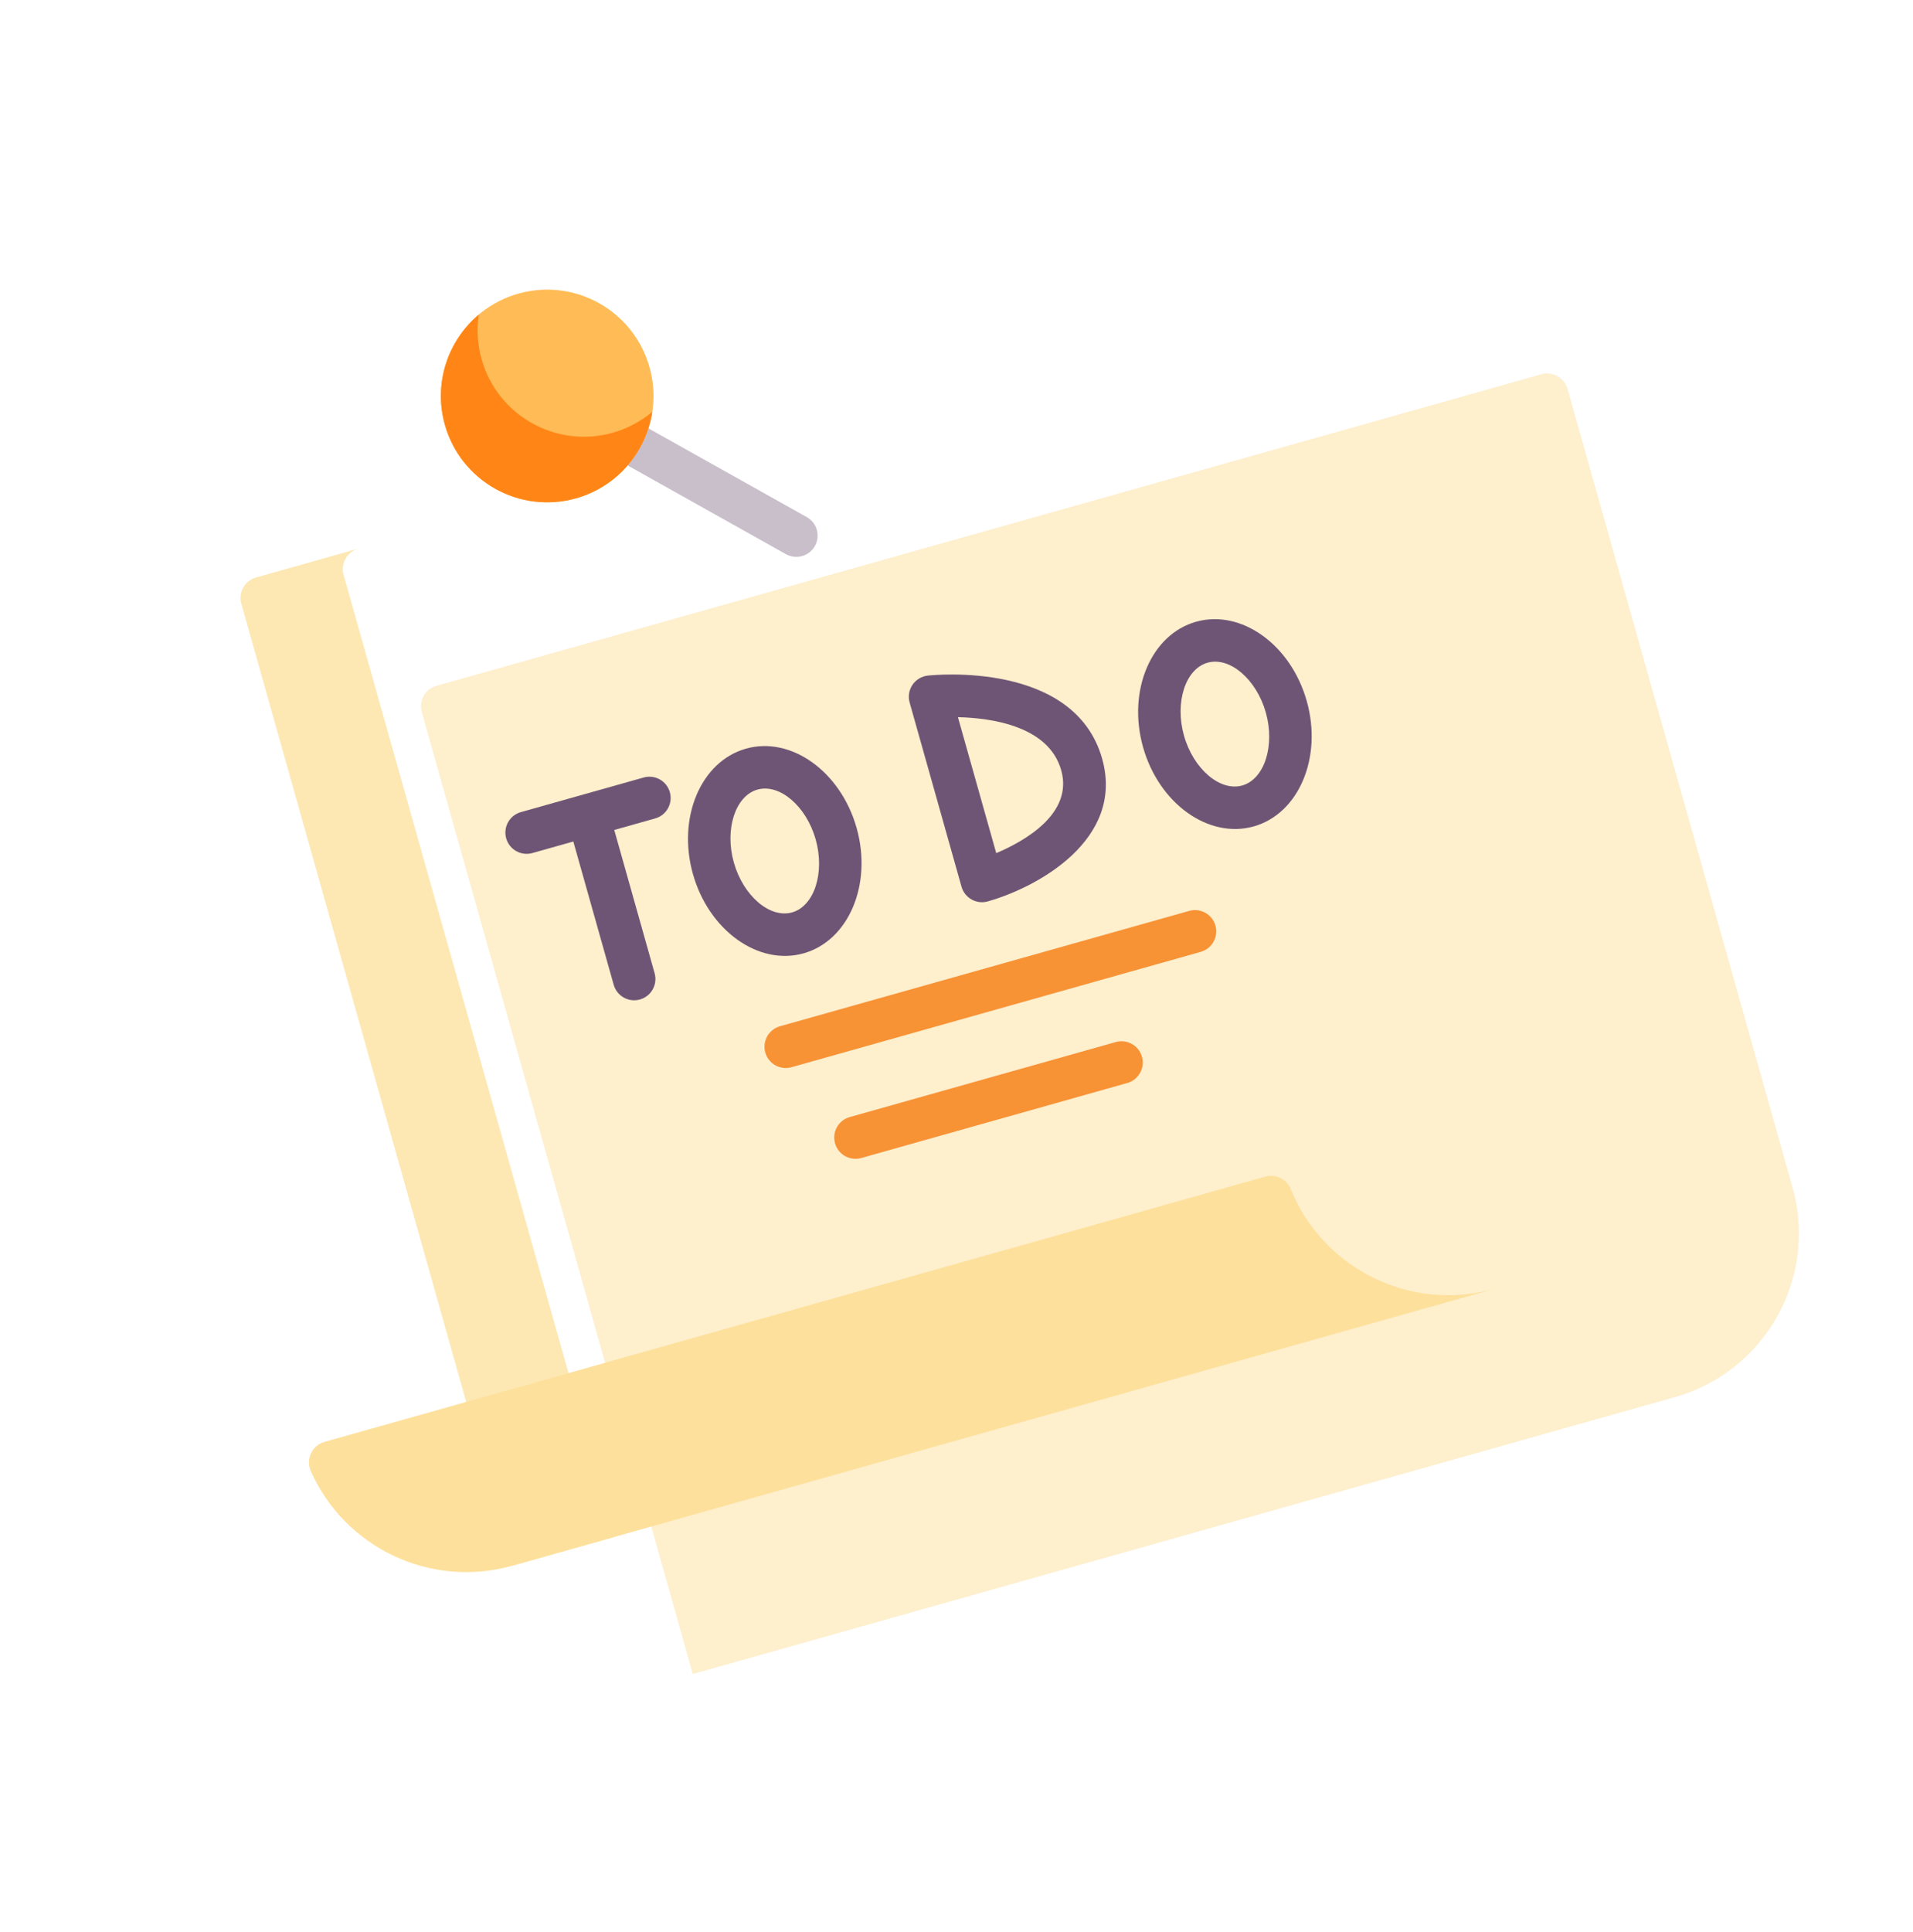 <svg width="106" height="107" viewBox="0 0 106 107" fill="none" xmlns="http://www.w3.org/2000/svg">
<g filter="url(#filter0_d_1_444)">
<path d="M13.371 33.442L28.389 86.727L82.807 71.389C87.816 69.977 90.733 64.772 89.321 59.763L76.859 15.548C76.682 14.922 76.031 14.557 75.405 14.734L14.185 31.989C13.559 32.165 13.194 32.816 13.371 33.442Z" fill="#FEEFCD"/>
</g>
<path d="M19.854 30.391L14.185 31.989C13.559 32.165 13.194 32.816 13.371 33.442L28.389 86.727L34.058 85.129L19.039 31.845C18.863 31.218 19.227 30.568 19.854 30.391Z" fill="#FDE8B4"/>
<path d="M70.111 65.177L17.978 79.871C17.284 80.067 16.931 80.833 17.224 81.492C19.094 85.704 23.823 88.014 28.389 86.727L82.807 71.389C78.136 72.705 73.295 70.258 71.518 65.861C71.294 65.307 70.686 65.015 70.111 65.177Z" fill="#FDE09B"/>
<path d="M44.445 30.803C44.155 30.884 43.834 30.856 43.55 30.697L29.744 22.962C29.176 22.644 28.974 21.926 29.292 21.359C29.61 20.791 30.328 20.589 30.895 20.907L44.701 28.642C45.269 28.959 45.471 29.677 45.153 30.245C44.994 30.528 44.735 30.721 44.445 30.803Z" fill="#C9BFCB"/>
<path d="M31.917 27.603C35.048 26.721 36.87 23.467 35.988 20.337C35.106 17.206 31.852 15.383 28.722 16.266C25.591 17.148 23.769 20.401 24.651 23.532C25.533 26.663 28.787 28.485 31.917 27.603Z" fill="#FFBB55"/>
<path d="M33.953 23.97C30.822 24.852 27.569 23.029 26.686 19.899C26.452 19.067 26.41 18.227 26.531 17.425C24.815 18.869 24.003 21.233 24.651 23.532C25.533 26.663 28.787 28.485 31.917 27.603C34.216 26.955 35.808 25.028 36.143 22.81C35.522 23.333 34.784 23.735 33.953 23.97Z" fill="#FF8616"/>
<path d="M35.664 43.068L28.862 44.985C28.236 45.161 27.871 45.812 28.048 46.438C28.224 47.064 28.875 47.429 29.501 47.252L31.768 46.613L34.005 54.549C34.182 55.175 34.832 55.54 35.458 55.364C36.084 55.187 36.449 54.536 36.273 53.91L34.036 45.974L36.303 45.335C36.929 45.159 37.294 44.508 37.117 43.882C36.941 43.256 36.29 42.891 35.664 43.068Z" fill="#6F5575"/>
<path d="M44.528 52.807C42.028 53.512 39.277 51.542 38.396 48.417C37.515 45.291 38.832 42.175 41.333 41.47C43.833 40.765 46.584 42.735 47.465 45.861C48.346 48.986 47.029 52.102 44.528 52.807ZM41.972 43.737C40.743 44.084 40.143 45.934 40.663 47.778C41.183 49.621 42.66 50.886 43.889 50.54C45.118 50.193 45.718 48.343 45.198 46.5C44.678 44.656 43.201 43.391 41.972 43.737Z" fill="#6F5575"/>
<path d="M69.47 45.777C66.969 46.482 64.218 44.513 63.337 41.387C62.456 38.261 63.774 35.145 66.274 34.44C68.775 33.735 71.526 35.705 72.407 38.831C73.288 41.956 71.97 45.072 69.47 45.777ZM66.913 36.708C65.684 37.054 65.085 38.904 65.605 40.748C66.124 42.591 67.602 43.856 68.831 43.51C70.06 43.163 70.659 41.313 70.14 39.47C69.62 37.626 68.143 36.361 66.913 36.708Z" fill="#6F5575"/>
<path d="M54.732 49.931C54.105 50.108 53.455 49.743 53.278 49.117L50.403 38.914C50.309 38.581 50.366 38.223 50.56 37.936C50.753 37.649 51.063 37.461 51.407 37.423C51.739 37.387 59.539 36.593 61.07 42.026C62.334 46.51 57.476 49.158 54.732 49.931ZM53.079 39.725L55.202 47.257C56.797 46.581 59.478 45.06 58.802 42.665C58.113 40.219 54.956 39.77 53.079 39.725Z" fill="#6F5575"/>
<path d="M66.533 52.724L43.858 59.115C43.232 59.291 42.582 58.927 42.405 58.301C42.229 57.675 42.593 57.024 43.219 56.847L65.894 50.457C66.52 50.28 67.17 50.645 67.347 51.271C67.523 51.897 67.159 52.548 66.533 52.724Z" fill="#F79235"/>
<path d="M62.462 59.99L47.724 64.144C47.097 64.321 46.447 63.956 46.27 63.33C46.094 62.704 46.458 62.053 47.084 61.877L61.823 57.723C62.449 57.547 63.1 57.911 63.276 58.537C63.453 59.163 63.088 59.814 62.462 59.99Z" fill="#F79235"/>
<defs>
<filter id="filter0_d_1_444" x="9.326" y="6.689" width="104.35" height="100.037" filterUnits="userSpaceOnUse" color-interpolation-filters="sRGB">
<feFlood flood-opacity="0" result="BackgroundImageFix"/>
<feColorMatrix in="SourceAlpha" type="matrix" values="0 0 0 0 0 0 0 0 0 0 0 0 0 0 0 0 0 0 127 0" result="hardAlpha"/>
<feOffset dx="10" dy="6"/>
<feGaussianBlur stdDeviation="7"/>
<feComposite in2="hardAlpha" operator="out"/>
<feColorMatrix type="matrix" values="0 0 0 0 0.027 0 0 0 0 0.184 0 0 0 0 0.169 0 0 0 0.5 0"/>
<feBlend mode="normal" in2="BackgroundImageFix" result="effect1_dropShadow_1_444"/>
<feBlend mode="normal" in="SourceGraphic" in2="effect1_dropShadow_1_444" result="shape"/>
</filter>
</defs>
</svg>
